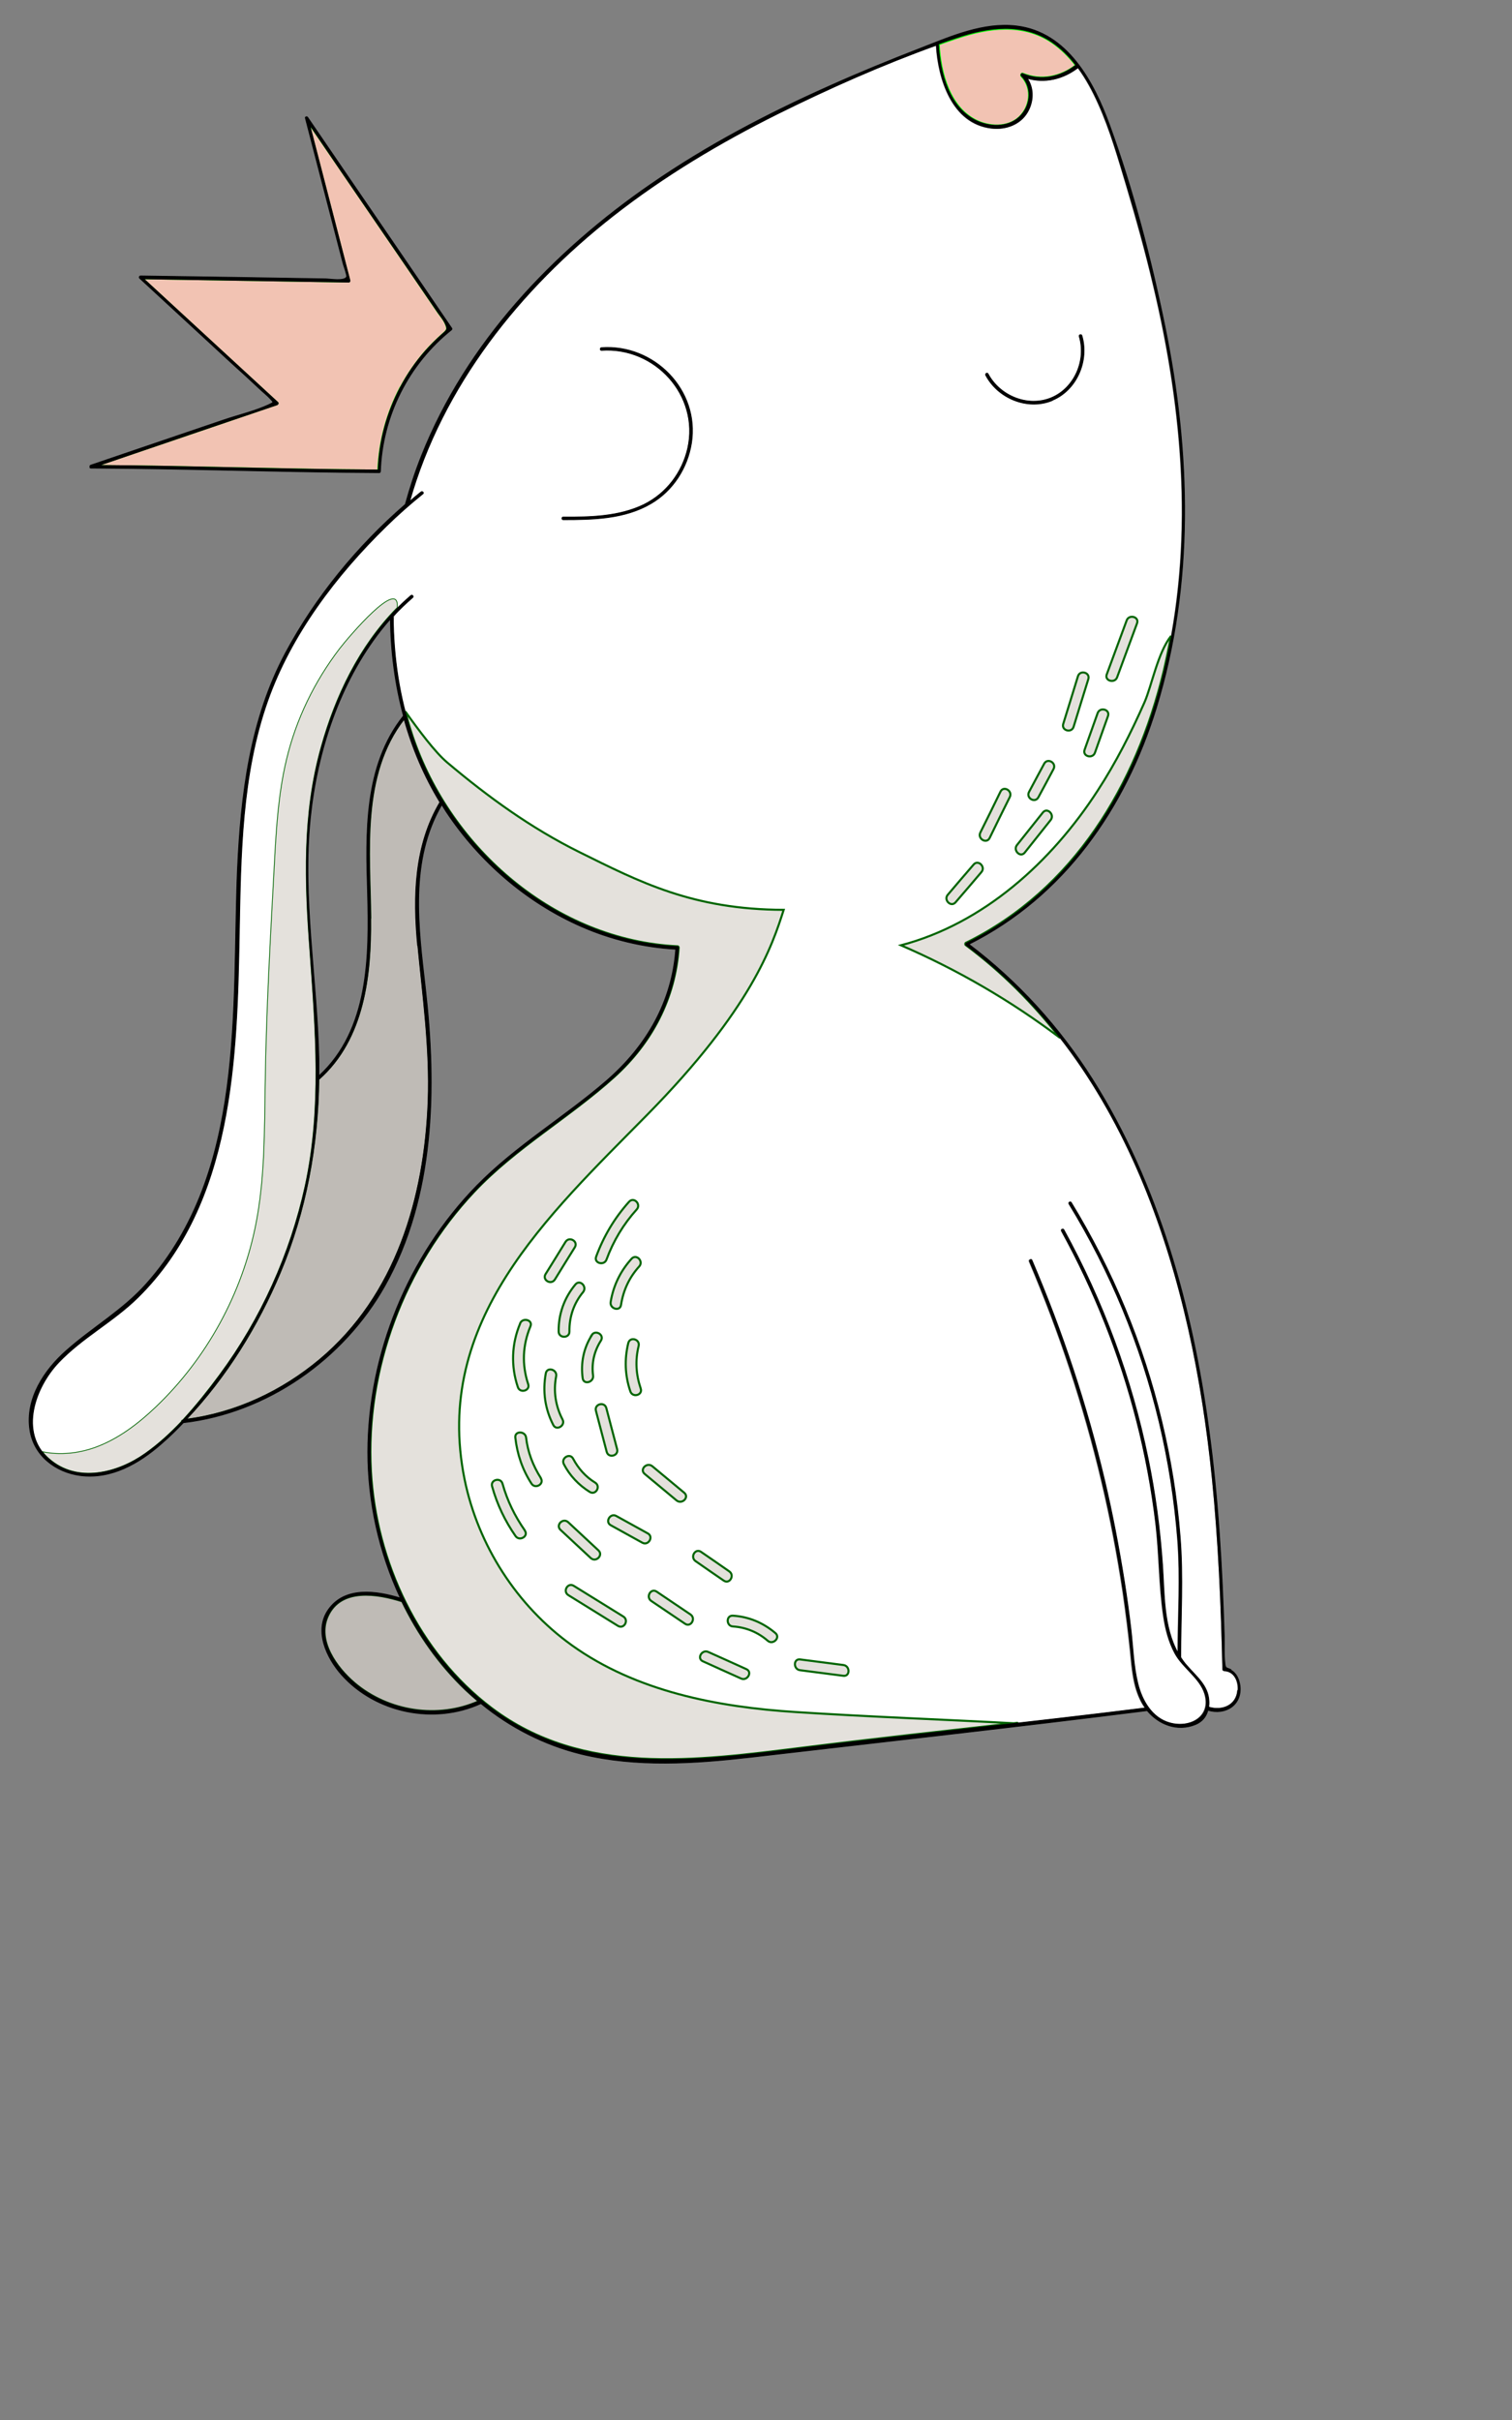 <?xml version="1.0" encoding="UTF-8" standalone="no"?>
<!-- Created with Inkscape (http://www.inkscape.org/) -->

<svg
   width="50mm"
   height="80mm"
   viewBox="0 0 50 80"
   version="1.1"
   id="svg1"
   inkscape:version="1.3.2 (091e20e, 2023-11-25, custom)"
   sodipodi:docname="konijn_uitgesplits.svg"
   xmlns:inkscape="http://www.inkscape.org/namespaces/inkscape"
   xmlns:sodipodi="http://sodipodi.sourceforge.net/DTD/sodipodi-0.dtd"
   xmlns="http://www.w3.org/2000/svg"
   xmlns:svg="http://www.w3.org/2000/svg">
  <rect x="0" y="0" width="50" height="80" fill="#808080" stroke="none"/>
  <sodipodi:namedview
     id="namedview1"
     pagecolor="#ffffff"
     bordercolor="#000000"
     borderopacity="0.25"
     inkscape:showpageshadow="2"
     inkscape:pageopacity="0.0"
     inkscape:pagecheckerboard="0"
     inkscape:deskcolor="#d1d1d1"
     inkscape:document-units="mm"
     inkscape:zoom="1"
     inkscape:cx="396.5"
     inkscape:cy="279.5"
     inkscape:window-width="1920"
     inkscape:window-height="991"
     inkscape:window-x="-9"
     inkscape:window-y="-9"
     inkscape:window-maximized="1"
     inkscape:current-layer="layer1" />
  <defs
     id="defs1" />
  <g
     inkscape:label="Layer 1"
     inkscape:groupmode="layer"
     id="layer1">
    <g
       id="g3"
       transform="matrix(0.259,0,0,0.259,-6.034,-9.322)">
      <g
         id="g2">
        <g
           id="g1">
          <path
             class="cls-1"
             d="m 148.149,51.501 c 1.799,0.794 4.207,0.794 5.583,-0.82 1.217,-1.402 1.323,-3.625 0,-4.974 -0.106,-0.106 0,-0.37 0.159,-0.291 2.328,0.953 4.842,0.45 6.8,-1.085 -0.9,-1.164 -1.931,-2.196 -3.122,-2.99 -3.678,-2.461 -8.043,-1.879 -12.039,-0.529 -0.794,0.265 -1.587,0.529 -2.381,0.82 0.185,3.651 1.349,8.229 5.001,9.869 z"
             id="path53"
             style="fill:#f2c3b3;stroke:#00ff00;stroke-width:0.265;stroke-opacity:1" />
          <path
             class="cls-3"
             d="m 74.622,240.361 c 0,0 0,0 0,0 -3.069,-0.979 -7.832,-1.799 -9.499,1.931 -1.402,3.122 1.138,6.588 3.413,8.52 4.339,3.678 10.689,4.657 15.901,2.328 -0.556,-0.476 -1.111,-0.953 -1.64,-1.455 -3.387,-3.228 -6.112,-7.091 -8.149,-11.324 z"
             id="path54"
             style="fill:#bfbbb6;stroke:#003200;stroke-width:0.265;stroke-opacity:1" />
          <path
             class="cls-1"
             d="m 74.41,85.394 c 0.873,-1.64 1.958,-3.201 3.175,-4.604 0.661,-0.741 1.376,-1.455 2.117,-2.117 0.688,-0.609 0.767,-0.635 0.37,-1.482 C 79.86,76.742 79.464,76.292 79.173,75.869 73.749,67.879 68.272,59.941 62.821,51.951 c 1.72,6.615 3.413,13.229 5.133,19.844 0.026,0.106 -0.053,0.212 -0.159,0.212 -8.731,-0.132 -17.436,-0.291 -26.167,-0.423 5.715,5.265 11.404,10.504 17.119,15.769 0.106,0.106 0.053,0.238 -0.079,0.291 -7.594,2.593 -15.187,5.186 -22.781,7.752 11.88,0.079 23.76,0.503 35.639,0.582 0.159,-3.704 1.138,-7.303 2.857,-10.583 z"
             id="path55"
             style="opacity:1;fill:#f2c3b3;stroke:#00ff00;stroke-width:0.1;stroke-dasharray:none;stroke-opacity:1" />
          <path
             class="cls-4"
             d="m 179.529,249.224 c -0.106,0 -0.159,-0.079 -0.159,-0.159 -0.185,-8.176 -0.529,-16.351 -1.349,-24.474 -1.984,-19.526 -7.17,-40.375 -19.394,-56.065 -3.413,-4.419 -7.408,-8.414 -12.039,-11.853 0,0 -0.053,-0.053 -0.053,-0.053 -0.053,-0.079 -0.053,-0.159 0.053,-0.212 0,0 0.053,-0.026 0.079,-0.026 13.732,-6.8 21.722,-20.108 25.188,-34.66 0.344,-1.482 0.661,-2.99 0.926,-4.471 2.699,-14.896 1.217,-30.083 -2.275,-44.794 -1.005,-4.286 -2.196,-8.52 -3.44,-12.726 -1.058,-3.519 -2.064,-7.091 -3.572,-10.425 -0.714,-1.587 -1.561,-3.201 -2.619,-4.63 -1.879,1.455 -4.233,2.064 -6.509,1.349 0.82,1.191 0.847,2.752 0.185,4.075 -0.873,1.773 -2.831,2.514 -4.736,2.302 -5.027,-0.609 -6.773,-6.271 -7.038,-10.583 -6.906,2.461 -13.705,5.503 -20.267,8.758 -7.382,3.678 -14.526,7.937 -21.034,13.044 -11.906,9.366 -21.775,21.722 -25.956,36.433 0.476,-0.397 0.979,-0.82 1.455,-1.217 0.185,-0.132 0.423,0.106 0.238,0.238 -1.64,1.296 -3.201,2.699 -4.683,4.154 -6.376,6.218 -12.144,13.811 -15.134,22.278 -3.334,9.393 -3.44,19.685 -3.625,29.554 -0.291,15.954 -0.741,34.608 -12.965,46.593 -3.122,3.069 -7.117,5.106 -10.107,8.281 -2.752,2.91 -4.736,8.017 -2.037,11.43 0.238,0.291 0.503,0.582 0.82,0.873 3.598,3.175 8.811,1.826 12.33,-0.661 1.64,-1.191 3.175,-2.566 4.604,-4.075 0,-0.079 0.053,-0.185 0.159,-0.185 0,0 0,0 0,0 1.72,-1.826 3.281,-3.81 4.71,-5.768 5.292,-7.17 9.022,-15.452 10.927,-24.13 2.17,-9.895 1.349,-19.897 0.609,-29.898 -0.635,-8.811 -0.953,-17.489 1.429,-26.088 1.826,-6.482 4.868,-12.885 9.631,-17.727 0.556,-0.582 1.164,-1.138 1.773,-1.667 0.159,-0.132 0.423,0.106 0.238,0.238 -0.741,0.635 -1.429,1.296 -2.117,2.011 -0.132,0.132 -0.238,0.265 -0.37,0.397 0,0.291 0,0.582 0,0.873 0.079,3.81 0.556,7.594 1.508,11.271 0.265,1.058 0.582,2.117 0.926,3.149 4.895,14.446 18.283,26.088 33.814,26.829 0,0 0.026,0 0.053,0 0.079,0 0.132,0.079 0.106,0.159 -0.423,6.482 -3.413,12.171 -8.202,16.484 -5.741,5.186 -12.594,9.022 -17.939,14.711 -8.864,9.446 -13.864,22.648 -13.15,35.613 0.635,11.562 6.085,23.23 15.425,30.268 11.589,8.758 26.167,6.72 39.635,5.054 9.155,-1.138 18.309,-2.143 27.464,-3.175 5.45,-0.609 10.927,-1.27 16.378,-1.958 -0.265,-0.344 -0.476,-0.741 -0.661,-1.138 -0.873,-1.879 -1.032,-3.969 -1.217,-6.006 -0.265,-2.54 -0.582,-5.08 -0.953,-7.62 -0.714,-4.763 -1.614,-9.472 -2.725,-14.155 -2.275,-9.604 -5.371,-18.971 -9.234,-28.046 -0.079,-0.212 0.212,-0.37 0.291,-0.185 3.889,9.102 7.011,18.494 9.287,28.125 1.005,4.26 1.852,8.546 2.514,12.885 0.318,2.037 0.609,4.101 0.847,6.165 0.265,2.275 0.344,4.63 0.9,6.853 0.529,2.143 1.799,4.366 4.075,5.027 2.514,0.714 5.397,-0.714 4.498,-3.704 -0.609,-2.037 -2.805,-3.307 -3.81,-5.159 -0.794,-1.482 -1.217,-3.122 -1.455,-4.763 -0.582,-3.916 -0.529,-7.885 -0.979,-11.827 -0.529,-4.419 -1.349,-8.837 -2.461,-13.15 -2.17,-8.44 -5.397,-16.563 -9.578,-24.183 -0.106,-0.185 0.185,-0.37 0.291,-0.185 5.001,9.102 8.652,18.944 10.742,29.131 0.926,4.498 1.535,9.022 1.852,13.6 0.265,3.757 0.106,7.964 1.984,11.298 0,-4.815 0.318,-9.551 -0.026,-14.367 -0.397,-5.106 -1.191,-10.16 -2.355,-15.134 -2.355,-9.816 -6.244,-19.209 -11.509,-27.808 -0.106,-0.185 0.185,-0.37 0.291,-0.185 5.292,8.625 9.207,18.045 11.536,27.887 1.164,4.842 1.958,9.763 2.355,14.737 0.423,5.159 0.079,10.239 0.079,15.425 0.238,0.37 0.529,0.741 0.82,1.085 1.191,1.349 2.646,2.514 2.778,4.445 0,0.291 0,0.556 -0.026,0.82 1.72,0.529 3.545,-0.185 3.704,-2.117 0.106,-1.164 -0.476,-2.487 -1.799,-2.54 z M 149.446,83.674 c 1.482,2.831 5.054,4.313 8.043,3.096 3.016,-1.244 4.498,-4.815 3.572,-7.858 -0.053,-0.212 0.265,-0.291 0.344,-0.079 0.979,3.201 -0.609,6.959 -3.784,8.281 -3.149,1.296 -6.932,-0.265 -8.493,-3.228 -0.106,-0.185 0.185,-0.37 0.291,-0.185 z m -37.888,8.864 c -0.503,3.201 -2.355,6.112 -5.159,7.726 -3.36,1.958 -7.435,2.064 -11.218,2.064 -0.212,0 -0.212,-0.344 0,-0.344 3.44,0 7.117,-0.053 10.292,-1.587 2.884,-1.402 4.921,-4.048 5.609,-7.197 1.508,-6.747 -4.18,-12.965 -11.007,-12.488 -0.212,0 -0.212,-0.318 0,-0.344 6.72,-0.476 12.515,5.424 11.483,12.171 z"
             id="path56"
             style="fill:#ffffff;stroke-width:0.265" />
          <path
             class="cls-3"
             d="m 70.627,153.233 c 0.079,7.25 -0.82,15.372 -6.562,20.479 0,0 -0.026,0.026 -0.053,0.026 -0.106,8.493 -1.614,16.801 -4.921,24.686 -2.831,6.773 -6.879,13.335 -11.986,18.706 6.271,-0.794 12.171,-3.572 17.013,-7.62 9.737,-8.176 13.414,-20.69 13.864,-33.02 0.238,-6.72 -0.688,-13.282 -1.323,-19.95 -0.582,-6.244 -0.423,-12.7 2.857,-18.203 -2.037,-3.307 -3.545,-6.879 -4.577,-10.61 -5.583,7.197 -4.366,16.96 -4.286,25.479 z"
             id="path57"
             style="fill:#bfbbb6;stroke:#003200;stroke-width:0.1;stroke-dasharray:none;stroke-opacity:1" />
          <path
             class="cls-2"
             d="m 153.177,255.892 c -9.155,1.032 -18.336,2.037 -27.464,3.175 -13.467,1.667 -28.019,3.704 -39.635,-5.054 -9.34,-7.038 -14.79,-18.733 -15.425,-30.268 -0.714,-12.965 4.26,-26.167 13.15,-35.613 5.318,-5.662 12.171,-9.499 17.939,-14.711 4.789,-4.339 7.779,-10.001 8.202,-16.484 0,-0.079 -0.053,-0.132 -0.106,-0.159 0,0 -0.026,0 -0.053,0 -15.531,-0.767 -28.945,-12.383 -33.814,-26.829 -0.344,-1.032 -0.661,-2.09 -0.926,-3.149 1.693,2.381 3.81,5.212 5.345,6.509 5.239,4.419 10.716,8.387 16.907,11.456 7.646,3.784 14.446,7.329 26.061,7.355 -1.455,4.551 -4.075,12.594 -17.436,26.167 -12.753,12.965 -27.384,26.352 -23.31,46.514 1.72,8.44 6.694,16.166 13.705,21.193 8.202,5.874 18.547,7.885 28.601,8.52 9.419,0.609 18.891,0.953 28.31,1.455 z"
             id="path58"
             style="fill:#e4e1dc;stroke:#006400;stroke-width:0.265;stroke-opacity:1" />
          <path
             class="cls-2"
             d="m 146.562,156.567 c 0,0 0.026,0.053 0.053,0.053 4.63,3.44 8.599,7.461 12.039,11.853 -6.271,-4.736 -13.097,-8.705 -20.32,-11.827 10.53,-2.778 19.182,-10.583 25.109,-19.738 2.328,-3.572 4.26,-7.382 5.98,-11.271 0.926,-2.117 1.693,-6.324 3.387,-8.467 -0.265,1.482 -0.582,2.99 -0.926,4.471 -3.493,14.526 -11.456,27.861 -25.188,34.66 0,0 -0.053,0 -0.079,0.026 -0.079,0.053 -0.079,0.159 -0.053,0.212 z"
             id="path59"
             style="fill:#e4e1dc;stroke:#006400;stroke-width:0.265;stroke-opacity:1" />
          <path
             class="cls-2"
             d="m 73.484,114.604 c 0.132,-0.132 0.238,-0.265 0.37,-0.397 0,0.106 -0.053,0.238 -0.079,0.344 -0.079,0.291 -0.159,0.609 -0.291,0.926 0,-0.291 0,-0.582 0,-0.873 z"
             id="path60"
             style="fill:#e4e1dc;stroke-width:0.265" />
          <path
             class="cls-2"
             d="m 73.934,113.625 c -4.763,4.842 -7.832,11.245 -9.631,17.727 -2.408,8.599 -2.09,17.277 -1.429,26.088 0.714,10.001 1.535,20.003 -0.609,29.898 -1.905,8.705 -5.636,16.986 -10.927,24.13 -1.455,1.958 -3.016,3.942 -4.71,5.768 0,0 0,0 0,0 -0.106,0 -0.159,0.106 -0.159,0.185 -1.429,1.508 -2.963,2.91 -4.604,4.075 -3.519,2.514 -8.731,3.863 -12.33,0.661 -0.318,-0.265 -0.582,-0.556 -0.82,-0.873 2.222,0.476 4.604,0.212 6.747,-0.556 2.91,-1.058 5.45,-2.99 7.699,-5.133 6.535,-6.218 11.06,-14.499 12.806,-23.363 1.164,-5.9 1.085,-11.959 1.191,-17.965 0.132,-9.313 0.661,-18.6 1.164,-27.914 0.238,-4.498 0.503,-9.049 1.561,-13.441 1.217,-5.106 3.572,-9.948 6.773,-14.129 1.138,-1.482 7.726,-9.234 7.355,-5.212 z"
             id="path61"
             style="fill:#e4e1dc;stroke:#006400;stroke-width:0.1;stroke-dasharray:none;stroke-opacity:1" />
          <path
             d="m 180.455,249.092 c -0.582,-0.291 -0.688,-0.079 -0.767,-0.847 -0.132,-1.111 -0.053,-2.302 -0.079,-3.413 -0.265,-8.784 -0.767,-17.595 -1.958,-26.326 -2.09,-15.557 -6.403,-31.38 -14.87,-44.767 -4.207,-6.641 -9.499,-12.488 -15.769,-17.224 12.144,-6.085 19.976,-17.357 23.918,-30.136 4.868,-15.822 4.392,-32.623 1.111,-48.71 -1.773,-8.652 -4.048,-17.383 -7.064,-25.691 -2.011,-5.53 -5.397,-11.906 -11.906,-12.674 -4.207,-0.503 -8.334,1.323 -12.144,2.805 -3.969,1.535 -7.911,3.149 -11.8,4.895 -7.885,3.519 -15.557,7.541 -22.675,12.462 -12.568,8.652 -23.601,20.294 -29.316,34.634 -0.82,2.037 -1.508,4.154 -2.09,6.271 0,0 0,0 0,0 -6.138,5.318 -11.456,11.8 -15.293,18.944 -4.551,8.493 -5.715,18.15 -6.138,27.649 -0.741,17.727 1.111,38.603 -11.642,52.89 -2.99,3.36 -6.879,5.556 -10.213,8.52 -2.831,2.487 -5.239,6.138 -4.657,10.081 0.476,3.307 3.254,5.45 6.456,5.874 3.942,0.503 7.488,-1.535 10.345,-4.048 0.979,-0.847 1.905,-1.746 2.805,-2.699 10.716,-1.244 20.452,-8.096 25.718,-17.436 6.429,-11.43 6.641,-25.347 5.186,-38.021 -0.9,-7.858 -2.064,-16.272 2.09,-23.416 0.185,0.318 0.397,0.609 0.582,0.926 4.233,6.35 10.239,11.562 17.251,14.631 3.81,1.667 7.885,2.646 12.039,2.884 -0.476,6.72 -3.757,12.356 -8.811,16.748 -5.371,4.657 -11.589,8.308 -16.589,13.414 -8.784,8.996 -13.891,21.458 -13.917,34.025 0,6.376 1.429,12.832 4.154,18.627 -3.016,-0.926 -7.064,-1.535 -9.181,1.455 -1.905,2.672 -0.238,6.191 1.667,8.334 4.392,4.921 11.853,6.403 17.806,3.678 3.731,3.069 8.096,5.292 12.806,6.456 7.091,1.72 14.473,1.217 21.643,0.397 16.88,-1.958 33.761,-3.836 50.615,-5.953 0,0 0,0 0,0 1.482,1.773 3.836,2.725 6.165,1.773 0.873,-0.37 1.376,-1.005 1.587,-1.826 2.223,0.688 4.392,-0.661 4.101,-3.122 -0.106,-0.794 -0.45,-1.614 -1.191,-2.011 z M 145.504,40.785 c 3.995,-1.349 8.334,-1.931 12.039,0.529 1.217,0.82 2.249,1.852 3.122,2.99 -1.958,1.535 -4.445,2.064 -6.8,1.085 -0.159,-0.079 -0.291,0.185 -0.159,0.291 1.349,1.349 1.244,3.572 0,4.974 -1.376,1.587 -3.784,1.614 -5.583,0.82 -3.678,-1.64 -4.815,-6.218 -5.001,-9.869 0.794,-0.291 1.587,-0.556 2.381,-0.82 z M 76.633,156.567 c 0.635,6.668 1.561,13.229 1.323,19.95 -0.45,12.33 -4.101,24.844 -13.864,33.02 -4.842,4.048 -10.742,6.826 -17.013,7.62 5.106,-5.397 9.155,-11.959 11.986,-18.706 3.307,-7.885 4.815,-16.219 4.921,-24.686 0,0 0.053,0 0.053,-0.026 5.741,-5.106 6.641,-13.229 6.562,-20.479 -0.079,-8.52 -1.296,-18.283 4.286,-25.479 1.032,3.704 2.54,7.276 4.577,10.61 -3.281,5.53 -3.44,11.986 -2.857,18.203 z m -6.403,-6.535 c 0.212,8.043 0.185,17.41 -6.218,23.283 0,-0.688 0,-1.402 0,-2.09 -0.212,-10.266 -2.143,-20.637 -1.085,-30.877 0.873,-8.44 3.704,-17.145 8.996,-23.892 0.397,-0.503 0.794,-0.979 1.217,-1.455 0.053,4.18 0.582,8.334 1.667,12.356 -5.08,6.376 -4.815,14.949 -4.577,22.675 z m -1.693,100.78 c -2.275,-1.931 -4.815,-5.397 -3.413,-8.52 1.667,-3.731 6.403,-2.91 9.499,-1.931 0,0 0,0 0,0 2.037,4.207 4.789,8.07 8.149,11.324 0.529,0.503 1.085,1.005 1.64,1.455 -5.212,2.328 -11.536,1.376 -15.901,-2.328 z m 112.792,0.953 c -0.159,1.931 -1.984,2.646 -3.704,2.117 0.026,-0.265 0.053,-0.529 0.026,-0.82 -0.106,-1.931 -1.587,-3.069 -2.778,-4.445 -0.318,-0.344 -0.582,-0.714 -0.82,-1.085 0,-5.159 0.344,-10.239 -0.079,-15.425 -0.397,-4.974 -1.191,-9.895 -2.355,-14.737 -2.355,-9.842 -6.271,-19.262 -11.536,-27.887 -0.106,-0.185 -0.423,0 -0.291,0.185 5.265,8.599 9.155,17.992 11.509,27.808 1.191,4.974 1.984,10.028 2.381,15.134 0.37,4.815 0.053,9.551 0.026,14.367 -1.879,-3.36 -1.72,-7.541 -1.984,-11.298 -0.318,-4.577 -0.926,-9.128 -1.852,-13.6 -2.09,-10.186 -5.741,-20.029 -10.742,-29.131 -0.106,-0.185 -0.397,0 -0.291,0.185 4.18,7.62 7.435,15.769 9.578,24.183 1.111,4.313 1.931,8.731 2.461,13.15 0.476,3.916 0.423,7.911 1.005,11.827 0.238,1.64 0.661,3.307 1.455,4.763 1.005,1.852 3.175,3.122 3.81,5.159 0.9,2.99 -1.958,4.392 -4.498,3.678 -2.275,-0.635 -3.545,-2.857 -4.075,-5.027 -0.556,-2.223 -0.609,-4.577 -0.873,-6.853 -0.238,-2.064 -0.529,-4.128 -0.847,-6.165 -0.688,-4.313 -1.508,-8.625 -2.514,-12.885 -2.275,-9.631 -5.397,-19.024 -9.287,-28.125 -0.079,-0.212 -0.397,-0.026 -0.291,0.185 3.863,9.075 6.985,18.441 9.234,28.046 1.111,4.683 2.011,9.393 2.725,14.155 0.37,2.54 0.688,5.08 0.953,7.62 0.212,2.011 0.344,4.128 1.217,6.006 0.185,0.397 0.423,0.794 0.661,1.138 -14.605,1.826 -29.236,3.307 -43.841,5.106 -13.467,1.667 -28.019,3.704 -39.635,-5.054 -9.34,-7.038 -14.79,-18.733 -15.425,-30.268 -0.714,-12.965 4.26,-26.167 13.15,-35.613 5.318,-5.689 12.171,-9.499 17.939,-14.711 4.789,-4.339 7.779,-10.001 8.202,-16.484 0,-0.079 -0.053,-0.132 -0.106,-0.159 0,0 -0.026,0 -0.053,0 -15.531,-0.767 -28.945,-12.383 -33.814,-26.829 -1.667,-4.921 -2.434,-10.107 -2.461,-15.319 0.767,-0.847 1.614,-1.64 2.487,-2.408 0.159,-0.132 -0.079,-0.397 -0.238,-0.238 -5.794,4.974 -9.393,12.118 -11.43,19.394 -2.408,8.599 -2.09,17.277 -1.429,26.088 0.714,10.001 1.535,20.003 -0.609,29.871 -1.905,8.705 -5.662,16.986 -10.927,24.13 -1.429,1.958 -3.016,3.942 -4.71,5.768 0,0 0,0 0,0 -0.106,0 -0.159,0.106 -0.159,0.185 -1.429,1.508 -2.963,2.91 -4.63,4.075 -3.519,2.514 -8.731,3.863 -12.33,0.688 -3.836,-3.387 -1.746,-9.155 1.244,-12.303 3.016,-3.175 6.985,-5.212 10.107,-8.281 12.224,-12.012 12.674,-30.639 12.965,-46.62 0.185,-9.869 0.291,-20.135 3.625,-29.554 2.99,-8.467 8.758,-16.06 15.134,-22.278 1.482,-1.455 3.043,-2.831 4.683,-4.154 0.185,-0.132 -0.079,-0.37 -0.238,-0.238 -0.503,0.397 -0.979,0.794 -1.455,1.217 4.18,-14.737 14.049,-27.093 25.956,-36.433 6.509,-5.106 13.652,-9.366 21.034,-13.044 6.562,-3.254 13.361,-6.271 20.267,-8.758 0.265,4.313 2.011,9.975 7.038,10.583 1.905,0.238 3.863,-0.529 4.736,-2.302 0.661,-1.323 0.635,-2.884 -0.185,-4.075 2.275,0.688 4.63,0.106 6.509,-1.349 1.058,1.429 1.905,3.016 2.619,4.63 1.508,3.36 2.514,6.932 3.572,10.425 1.27,4.207 2.434,8.44 3.44,12.726 3.863,16.192 5.265,32.967 1.349,49.292 -3.493,14.526 -11.456,27.861 -25.188,34.66 0,0 -0.053,0 -0.079,0.026 -0.079,0.053 -0.079,0.159 -0.053,0.212 0,0 0.026,0.053 0.053,0.053 21.061,15.716 28.866,42.915 31.406,67.945 0.82,8.123 1.164,16.298 1.349,24.474 0,0.106 0.079,0.159 0.185,0.185 1.323,0.053 1.879,1.376 1.799,2.54 z"
             id="path62"
             style="stroke:#000000;stroke-width:0.1;stroke-dasharray:none;stroke-opacity:1" />
          <path
             d="m 157.648,87.087 c 3.149,-1.296 4.736,-5.08 3.784,-8.255 -0.053,-0.212 -0.397,-0.132 -0.344,0.079 0.926,3.043 -0.582,6.615 -3.572,7.858 -3.016,1.244 -6.588,-0.265 -8.07,-3.069 -0.106,-0.185 -0.397,0 -0.291,0.185 1.561,2.963 5.345,4.524 8.493,3.228 z"
             id="path63"
             style="stroke:#000000;stroke-width:0.1;stroke-dasharray:none;stroke-opacity:1" />
          <path
             d="m 34.775,95.686 c 0,0 0,0 0,0 0.026,0.026 0.079,0.053 0.132,0.053 0,0 0,0 0,0 12.277,0.053 24.553,0.529 36.804,0.582 0.079,0 0.106,-0.026 0.132,-0.079 0,0 0.026,-0.053 0.026,-0.079 0.238,-7.038 3.572,-13.679 9.075,-18.071 0.053,-0.053 0.079,-0.159 0.026,-0.212 -6.112,-8.996 -12.277,-17.939 -18.389,-26.908 0,0 0,0 0,0 -0.053,-0.079 -0.159,-0.106 -0.238,-0.053 0,0 0,0 0,0 0,0 0,0 0,0 -0.053,0.026 -0.079,0.106 -0.053,0.159 0,0 0,0 0,0 l 3.043,11.721 c 0.476,1.879 0.979,3.731 1.455,5.609 0.106,0.45 0.238,0.9 0.344,1.323 0.053,0.212 0.503,1.402 0.423,1.587 -0.238,0.609 -2.17,0.265 -2.672,0.265 -7.885,-0.132 -15.743,-0.265 -23.627,-0.37 -0.159,0 -0.238,0.185 -0.132,0.291 2.963,2.752 5.953,5.477 8.916,8.229 1.482,1.376 2.963,2.752 4.471,4.101 0.741,0.688 1.482,1.376 2.223,2.064 0.344,0.318 0.714,0.609 1.005,0.926 0.529,0.582 0.556,0.476 -0.132,0.82 -1.773,0.82 -3.81,1.296 -5.689,1.931 -1.905,0.635 -3.784,1.296 -5.689,1.931 -3.784,1.296 -7.567,2.566 -11.351,3.863 0,0 0,0 0,0 -0.106,0.026 -0.132,0.159 -0.079,0.265 0,0 0,0 0,0.026 z m 23.918,-8.043 c 0.106,-0.053 0.185,-0.185 0.079,-0.291 -5.715,-5.265 -11.404,-10.504 -17.119,-15.769 8.731,0.132 17.436,0.291 26.167,0.423 0.106,0 0.185,-0.106 0.159,-0.212 -1.72,-6.615 -3.413,-13.229 -5.133,-19.844 5.424,7.99 10.901,15.928 16.351,23.918 0.291,0.423 0.661,0.847 0.9,1.323 0.397,0.847 0.318,0.873 -0.37,1.482 -0.741,0.661 -1.455,1.376 -2.117,2.117 -1.244,1.402 -2.302,2.963 -3.175,4.604 -1.746,3.281 -2.725,6.879 -2.857,10.583 C 59.699,95.925 47.819,95.475 35.94,95.395 43.533,92.802 51.127,90.21 58.72,87.643 Z"
             id="path64"
             style="stroke:#000000;stroke-width:0.1;stroke-dasharray:none;stroke-opacity:1" />
          <path
             d="m 100.101,80.367 c -0.212,0 -0.212,0.37 0,0.344 6.826,-0.476 12.515,5.741 11.007,12.488 -0.714,3.122 -2.725,5.768 -5.609,7.197 -3.175,1.535 -6.826,1.614 -10.292,1.587 -0.212,0 -0.212,0.344 0,0.344 3.784,0 7.858,-0.079 11.218,-2.064 2.805,-1.64 4.657,-4.551 5.159,-7.726 1.058,-6.747 -4.763,-12.647 -11.483,-12.171 z"
             id="path65"
             style="stroke:#000000;stroke-width:0.1;stroke-dasharray:none;stroke-opacity:1" />
          <path
             class="cls-2"
             d="m 103.62,189.375 c -1.852,2.064 -3.254,4.419 -4.207,7.011 -0.318,0.847 1.032,1.191 1.323,0.37 0.873,-2.381 2.17,-4.524 3.863,-6.403 0.582,-0.661 -0.37,-1.64 -0.979,-0.979 z"
             id="path66"
             style="fill:#e4e1dc;stroke:#006400;stroke-width:0.265;stroke-opacity:1" />
          <path
             class="cls-2"
             d="m 96.767,199.932 c -1.429,1.72 -2.17,3.784 -2.143,6.006 0,0.9 1.402,0.9 1.376,0 -0.026,-1.852 0.556,-3.598 1.746,-5.027 0.556,-0.688 -0.397,-1.667 -0.979,-0.979 z"
             id="path67"
             style="fill:#e4e1dc;stroke:#006400;stroke-width:0.265;stroke-opacity:1" />
          <path
             class="cls-2"
             d="m 95.127,217.183 c -0.9,-1.72 -1.191,-3.625 -0.82,-5.53 0.159,-0.873 -1.164,-1.244 -1.323,-0.37 -0.423,2.302 -0.106,4.524 0.953,6.588 0.397,0.794 1.587,0.079 1.191,-0.688 z"
             id="path68"
             style="fill:#e4e1dc;stroke:#006400;stroke-width:0.265;stroke-opacity:1" />
          <path
             class="cls-2"
             d="m 99.281,225.226 c -1.217,-0.741 -2.143,-1.799 -2.805,-3.043 -0.397,-0.794 -1.587,-0.106 -1.191,0.688 0.767,1.482 1.905,2.672 3.307,3.545 0.767,0.476 1.455,-0.714 0.688,-1.191 z"
             id="path69"
             style="fill:#e4e1dc;stroke:#006400;stroke-width:0.265;stroke-opacity:1" />
          <path
             class="cls-2"
             d="m 106.001,231.709 c -1.349,-0.741 -2.672,-1.482 -4.022,-2.223 -0.767,-0.423 -1.482,0.767 -0.688,1.191 1.349,0.741 2.672,1.482 4.022,2.223 0.767,0.423 1.482,-0.767 0.688,-1.191 z"
             id="path70"
             style="fill:#e4e1dc;stroke:#006400;stroke-width:0.265;stroke-opacity:1" />
          <path
             class="cls-2"
             d="m 89.703,204.933 c -1.085,2.593 -1.191,5.424 -0.291,8.096 0.265,0.847 1.614,0.476 1.323,-0.37 -0.82,-2.487 -0.714,-4.974 0.291,-7.382 0.344,-0.82 -1.005,-1.164 -1.323,-0.37 z"
             id="path71"
             style="fill:#e4e1dc;stroke:#006400;stroke-width:0.265;stroke-opacity:1" />
          <path
             class="cls-2"
             d="m 92.349,224.644 c -1.005,-1.587 -1.667,-3.307 -1.879,-5.159 -0.106,-0.873 -1.482,-0.873 -1.376,0 0.238,2.117 0.9,4.075 2.064,5.874 0.476,0.741 1.667,0.053 1.191,-0.688 z"
             id="path72"
             style="fill:#e4e1dc;stroke:#006400;stroke-width:0.265;stroke-opacity:1" />
          <path
             class="cls-2"
             d="m 99.704,233.878 c -1.296,-1.191 -2.566,-2.408 -3.863,-3.598 -0.661,-0.609 -1.64,0.37 -0.979,0.979 1.296,1.191 2.566,2.408 3.863,3.598 0.661,0.609 1.64,-0.37 0.979,-0.979 z"
             id="path73"
             style="fill:#e4e1dc;stroke:#006400;stroke-width:0.265;stroke-opacity:1" />
          <path
             class="cls-2"
             d="m 90.312,231.338 c -1.296,-1.852 -2.249,-3.81 -2.857,-5.98 -0.238,-0.847 -1.587,-0.503 -1.323,0.37 0.635,2.275 1.64,4.392 2.99,6.324 0.503,0.714 1.693,0.026 1.191,-0.688 z"
             id="path74"
             style="fill:#e4e1dc;stroke:#006400;stroke-width:0.265;stroke-opacity:1" />
          <path
             class="cls-2"
             d="m 98.858,206.415 c -1.058,1.667 -1.429,3.545 -1.164,5.503 0.132,0.873 1.455,0.503 1.323,-0.37 -0.212,-1.587 0.159,-3.122 1.005,-4.445 0.476,-0.741 -0.714,-1.455 -1.191,-0.688 z"
             id="path75"
             style="fill:#e4e1dc;stroke:#006400;stroke-width:0.265;stroke-opacity:1" />
          <path
             class="cls-2"
             d="m 95.497,194.508 c -0.847,1.376 -1.693,2.752 -2.54,4.101 -0.476,0.767 0.714,1.455 1.191,0.688 0.847,-1.376 1.693,-2.752 2.54,-4.101 0.476,-0.767 -0.714,-1.455 -1.191,-0.688 z"
             id="path76"
             style="fill:#e4e1dc;stroke:#006400;stroke-width:0.265;stroke-opacity:1" />
          <path
             class="cls-2"
             d="m 103.964,196.625 c -1.429,1.561 -2.355,3.44 -2.699,5.556 -0.132,0.873 1.191,1.244 1.323,0.37 0.291,-1.879 1.058,-3.519 2.328,-4.921 0.582,-0.661 -0.37,-1.64 -0.979,-0.979 z"
             id="path77"
             style="fill:#e4e1dc;stroke:#006400;stroke-width:0.265;stroke-opacity:1" />
          <path
             class="cls-2"
             d="m 102.085,220.94 c -0.45,-1.746 -0.926,-3.493 -1.376,-5.239 -0.238,-0.847 -1.561,-0.503 -1.323,0.37 0.45,1.746 0.926,3.493 1.376,5.239 0.238,0.847 1.561,0.503 1.323,-0.37 z"
             id="path78"
             style="fill:#e4e1dc;stroke:#006400;stroke-width:0.265;stroke-opacity:1" />
          <path
             class="cls-2"
             d="m 105.102,213.214 c -0.609,-1.799 -0.714,-3.598 -0.265,-5.424 0.212,-0.873 -1.111,-1.244 -1.323,-0.37 -0.503,2.064 -0.423,4.154 0.265,6.165 0.291,0.847 1.614,0.476 1.323,-0.37 z"
             id="path79"
             style="fill:#e4e1dc;stroke:#006400;stroke-width:0.265;stroke-opacity:1" />
          <path
             class="cls-2"
             d="m 110.658,226.523 c -1.349,-1.138 -2.725,-2.249 -4.075,-3.387 -0.688,-0.556 -1.667,0.397 -0.979,0.979 1.349,1.138 2.725,2.249 4.075,3.387 0.688,0.556 1.667,-0.397 0.979,-0.979 z"
             id="path80"
             style="fill:#e4e1dc;stroke:#006400;stroke-width:0.265;stroke-opacity:1" />
          <path
             class="cls-2"
             d="m 102.879,242.319 c -2.117,-1.296 -4.207,-2.619 -6.324,-3.916 -0.767,-0.476 -1.455,0.714 -0.688,1.191 2.117,1.296 4.207,2.619 6.324,3.916 0.767,0.476 1.455,-0.714 0.688,-1.191 z"
             id="path81"
             style="fill:#e4e1dc;stroke:#006400;stroke-width:0.265;stroke-opacity:1" />
          <path
             class="cls-2"
             d="m 111.452,242.054 c -1.429,-0.979 -2.884,-1.931 -4.313,-2.91 -0.741,-0.503 -1.429,0.688 -0.688,1.191 1.429,0.979 2.884,1.931 4.313,2.91 0.741,0.503 1.429,-0.688 0.688,-1.191 z"
             id="path82"
             style="fill:#e4e1dc;stroke:#006400;stroke-width:0.265;stroke-opacity:1" />
          <path
             class="cls-2"
             d="m 116.399,236.551 c -1.191,-0.82 -2.381,-1.667 -3.598,-2.487 -0.741,-0.503 -1.429,0.688 -0.688,1.191 1.191,0.82 2.381,1.667 3.598,2.487 0.741,0.503 1.429,-0.688 0.688,-1.191 z"
             id="path83"
             style="fill:#e4e1dc;stroke:#006400;stroke-width:0.265;stroke-opacity:1" />
          <path
             class="cls-2"
             d="m 122.3,244.435 c -1.561,-1.323 -3.387,-2.09 -5.424,-2.223 -0.9,-0.053 -0.873,1.323 0,1.376 1.667,0.106 3.201,0.741 4.445,1.826 0.661,0.582 1.667,-0.397 0.979,-0.979 z"
             id="path84"
             style="fill:#e4e1dc;stroke:#006400;stroke-width:0.265;stroke-opacity:1" />
          <path
             class="cls-2"
             d="m 118.595,249.039 c -1.614,-0.741 -3.228,-1.455 -4.868,-2.196 -0.794,-0.37 -1.508,0.82 -0.688,1.191 1.614,0.741 3.228,1.455 4.868,2.196 0.794,0.37 1.508,-0.82 0.688,-1.191 z"
             id="path85"
             style="fill:#e4e1dc;stroke:#006400;stroke-width:0.265;stroke-opacity:1" />
          <path
             class="cls-2"
             d="m 130.978,248.51 c -1.852,-0.238 -3.704,-0.476 -5.53,-0.714 -0.873,-0.106 -0.873,1.27 0,1.376 1.852,0.238 3.704,0.476 5.53,0.714 0.873,0.106 0.873,-1.27 0,-1.376 z"
             id="path86"
             style="fill:#e4e1dc;stroke:#006400;stroke-width:0.265;stroke-opacity:1" />
          <path
             class="cls-2"
             d="m 167.147,115.186 c -0.847,2.302 -1.693,4.577 -2.54,6.879 -0.318,0.847 1.032,1.191 1.323,0.37 0.847,-2.302 1.693,-4.577 2.54,-6.879 0.318,-0.847 -1.032,-1.191 -1.323,-0.37 z"
             id="path87"
             style="fill:#e4e1dc;stroke:#006400;stroke-width:0.265;stroke-opacity:1" />
          <path
             class="cls-2"
             d="m 160.929,122.303 c -0.635,2.037 -1.244,4.075 -1.879,6.085 -0.265,0.847 1.058,1.217 1.323,0.37 0.635,-2.037 1.244,-4.075 1.879,-6.085 0.265,-0.847 -1.058,-1.217 -1.323,-0.37 z"
             id="path88"
             style="fill:#e4e1dc;stroke:#006400;stroke-width:0.265;stroke-opacity:1" />
          <path
             class="cls-2"
             d="m 163.442,127.013 -1.667,4.683 c -0.291,0.847 1.032,1.191 1.323,0.37 0.556,-1.561 1.111,-3.122 1.667,-4.683 0.291,-0.847 -1.032,-1.191 -1.323,-0.37 z"
             id="path89"
             style="fill:#e4e1dc;stroke:#006400;stroke-width:0.265;stroke-opacity:1" />
          <path
             class="cls-2"
             d="m 156.616,133.469 c -0.635,1.191 -1.296,2.381 -1.931,3.598 -0.423,0.794 0.767,1.482 1.191,0.688 0.635,-1.191 1.296,-2.381 1.931,-3.598 0.423,-0.794 -0.767,-1.482 -1.191,-0.688 z"
             id="path90"
             style="fill:#e4e1dc;stroke:#006400;stroke-width:0.265;stroke-opacity:1" />
          <path
             class="cls-2"
             d="m 151.033,137.041 c -0.847,1.746 -1.693,3.466 -2.566,5.212 -0.397,0.794 0.794,1.508 1.191,0.688 0.847,-1.746 1.693,-3.466 2.566,-5.212 0.397,-0.794 -0.794,-1.508 -1.191,-0.688 z"
             id="path91"
             style="fill:#e4e1dc;stroke:#006400;stroke-width:0.265;stroke-opacity:1" />
          <path
             class="cls-2"
             d="m 156.457,139.687 -3.307,4.154 c -0.556,0.688 0.423,1.667 0.979,0.979 l 3.307,-4.154 c 0.556,-0.688 -0.423,-1.667 -0.979,-0.979 z"
             id="path92"
             style="fill:#e4e1dc;stroke:#006400;stroke-width:0.265;stroke-opacity:1" />
          <path
             class="cls-2"
             d="m 147.62,146.328 c -1.111,1.296 -2.223,2.566 -3.307,3.863 -0.582,0.661 0.397,1.64 0.979,0.979 1.111,-1.296 2.223,-2.566 3.307,-3.863 0.582,-0.661 -0.397,-1.64 -0.979,-0.979 z"
             id="path93"
             style="fill:#e4e1dc;stroke:#006400;stroke-width:0.265;stroke-opacity:1" />
        </g>
      </g>
    </g>
  </g>
</svg>
